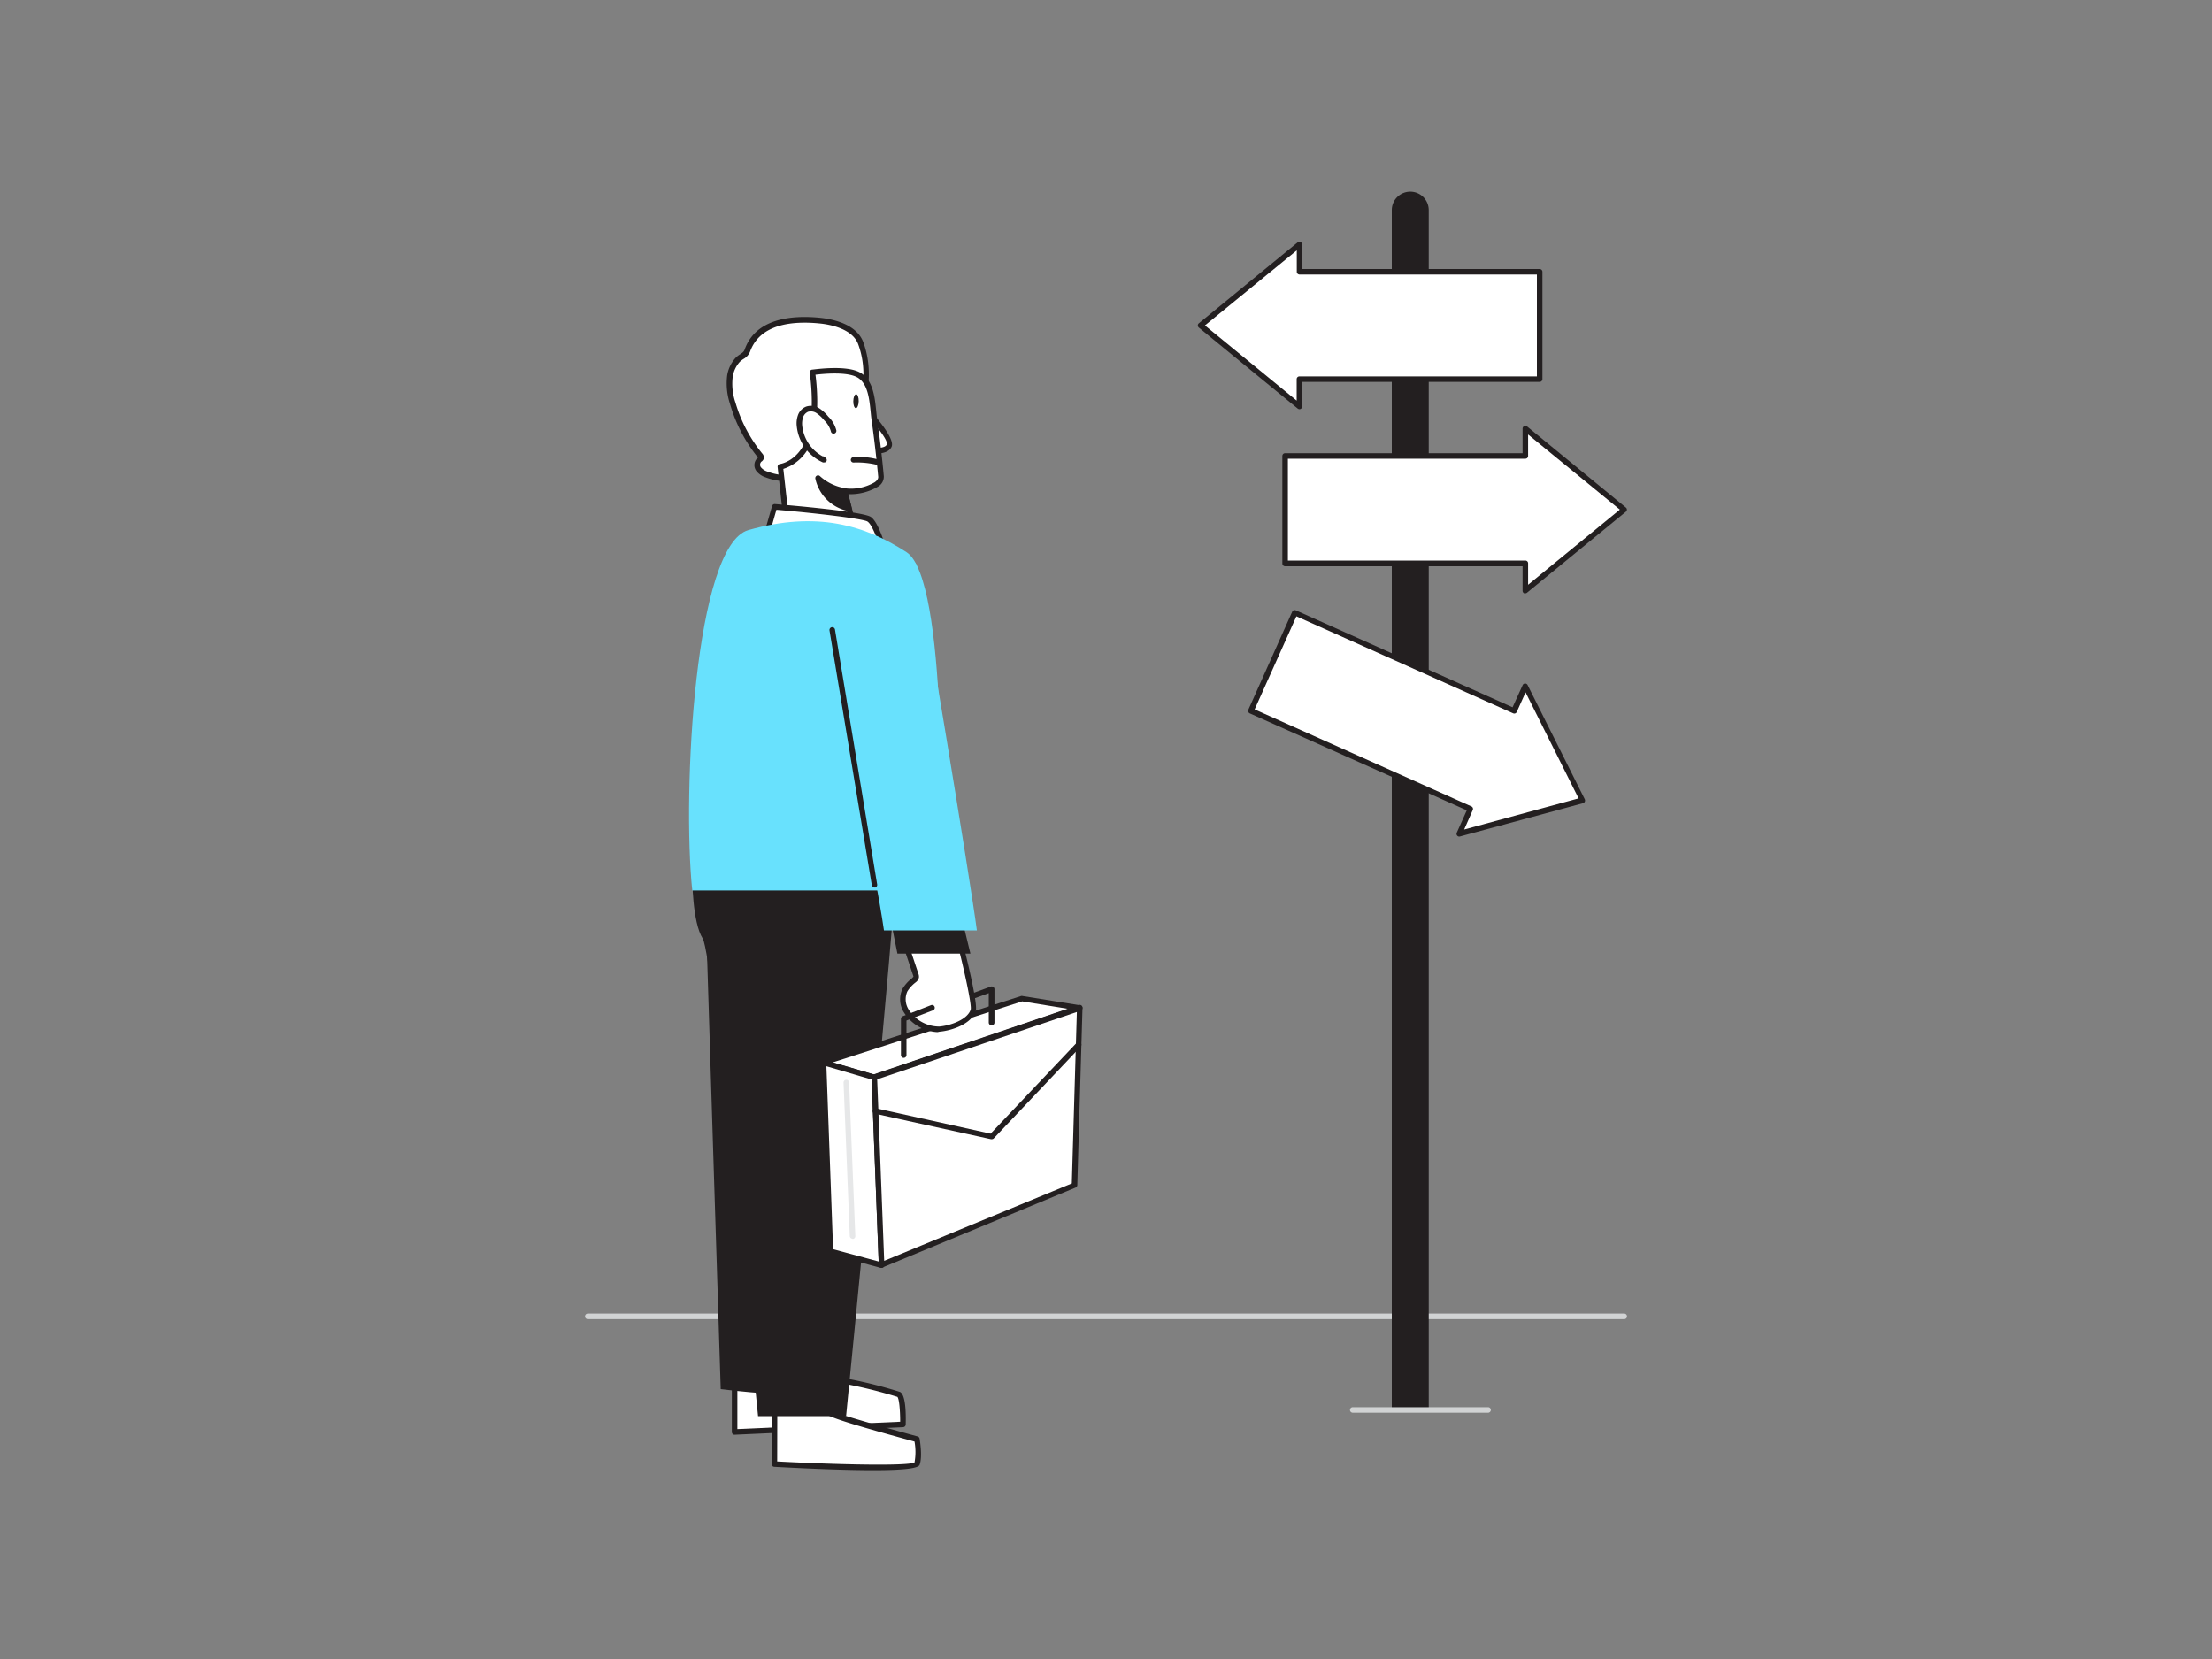 <svg xmlns="http://www.w3.org/2000/svg" viewBox="0 0 400 300"><rect x="0" y="0" width="400" height="300" fill="#808080" stroke="none"/><g id="_316_decision_flatline" data-name="#316_decision_flatline"><path d="M293.71,238.54H106.29a.5.5,0,1,1,0-1H293.71a.5.5,0,0,1,0,1Z" fill="#d1d3d4"/><path d="M148.91,248.82c-.54.14,11,2.2,13.6,3.34.88.38.76,5.42.76,5.42L132.84,259V245.5Z" fill="#fff"/><path d="M132.84,259.46a.52.52,0,0,1-.35-.14.55.55,0,0,1-.15-.36V245.5a.49.49,0,0,1,.18-.38.46.46,0,0,1,.42-.1L149,248.34a.48.48,0,0,1,.23.1c.44.14,2,.46,3.49.78a83.59,83.59,0,0,1,10,2.48c1,.43,1.12,3.44,1.06,5.89a.49.49,0,0,1-.47.49l-30.44,1.37Zm.5-13.34v12.31l29.44-1.33c0-2.2-.2-4.21-.51-4.5a88.31,88.31,0,0,0-9.75-2.4,31.63,31.63,0,0,1-3.83-.91Z" fill="#231f20"/><path d="M140,254v10.71s25.21,1.36,25.76,0,0-4.47,0-4.47-16-4.34-16-4.88S140,254,140,254Z" fill="#fff"/><path d="M157.91,265.86c-4.31,0-10.29-.2-17.89-.61a.5.5,0,0,1-.48-.5V254a.48.48,0,0,1,.16-.36.49.49,0,0,1,.38-.13c8.36.69,9.88,1.14,10.16,1.57,1.18.63,10.14,3.17,15.69,4.68a.5.5,0,0,1,.36.39c.06.34.55,3.3,0,4.75C166,265.56,163.22,265.86,157.91,265.86Zm-17.37-1.58c11.18.59,23.43.85,24.83.19a10.5,10.5,0,0,0,0-3.79c-12.63-3.43-15.32-4.44-15.89-4.94-.58-.3-4.87-.8-8.92-1.15Zm8.88-8.58s0,0,0,0Z" fill="#231f20"/><path d="M127.62,165.12c0,.81,2.71,86.08,2.71,86.08s17.08,2.17,17.08,0,3.8-88.52,3.8-88.52Z" fill="#231f20"/><path d="M125.18,158.07c0,.82,0,8.68,1.9,11.66s10,86.35,10,86.35H153s9.28-93.94,9-99.36Z" fill="#231f20"/><polygon points="184.81 180.57 148.91 192.14 158.1 194.83 195.25 182.26 184.81 180.57" fill="#fff"/><path d="M158.1,195.33l-.14,0-9.19-2.69a.52.52,0,0,1-.36-.48.5.5,0,0,1,.35-.48l35.89-11.57a.45.45,0,0,1,.23,0l10.45,1.68a.52.52,0,0,1,.42.46.51.51,0,0,1-.34.51L158.26,195.3A.41.41,0,0,1,158.1,195.33Zm-7.49-3.22,7.48,2.19,35.09-11.87-8.34-1.35Z" fill="#231f20"/><polygon points="148.91 192.14 150.16 226.28 159.42 228.78 158.1 194.83 148.91 192.14" fill="#fff"/><path d="M159.42,229.28l-.13,0-9.26-2.5a.5.5,0,0,1-.37-.46l-1.25-34.14a.53.53,0,0,1,.2-.42.46.46,0,0,1,.44-.08l9.19,2.69a.48.48,0,0,1,.36.46l1.32,33.95a.53.53,0,0,1-.19.41A.51.51,0,0,1,159.42,229.28Zm-8.77-3.39,8.24,2.23-1.27-32.91-8.18-2.4Z" fill="#231f20"/><polygon points="159.42 228.78 194.31 214.34 195.25 182.26 158.1 194.83 159.42 228.78" fill="#fff"/><path d="M159.42,229.28a.5.5,0,0,1-.27-.08.48.48,0,0,1-.23-.4l-1.32-34a.51.51,0,0,1,.34-.5l37.15-12.57a.49.49,0,0,1,.45.08.48.48,0,0,1,.21.41l-.94,32.08a.52.52,0,0,1-.31.45l-34.89,14.44A.43.43,0,0,1,159.42,229.28Zm-.8-34.1L159.89,228l33.93-14,.91-31Z" fill="#231f20"/><path d="M154.17,224a.5.5,0,0,1-.5-.48l-1.13-27.76a.5.5,0,1,1,1,0l1.13,27.77a.51.51,0,0,1-.48.52Z" fill="#e6e7e8"/><path d="M179.3,185.41a.5.5,0,0,1-.5-.5v-5.32l-6,2.2a.5.5,0,1,1-.34-.94l6.7-2.44a.5.5,0,0,1,.67.47v6A.5.5,0,0,1,179.3,185.41Z" fill="#231f20"/><path d="M173.85,171.44c0,.13,2.53,10,2.16,11.26-.67,2.15-4.11,3.26-6.12,3.43a7,7,0,0,1-6-3.33,3.92,3.92,0,0,1-.24-3.75,6.61,6.61,0,0,1,1.65-1.81,1,1,0,0,0,.38-.54,1,1,0,0,0-.07-.48l-1.92-5.73c1.52-.38,3.63.27,5.17.43C169.24,171,173.77,171.16,173.85,171.44Z" fill="#fff"/><path d="M169.53,186.64a7.61,7.61,0,0,1-6.08-3.58,4.41,4.41,0,0,1-.25-4.25,6.82,6.82,0,0,1,1.67-1.87l.09-.08c0-.05.21-.19.22-.24a.93.93,0,0,0-.06-.24l-1.91-5.73a.51.51,0,0,1,0-.4.49.49,0,0,1,.32-.24,9.79,9.79,0,0,1,3.9.19c.51.09,1,.18,1.44.22l.63,0c4.63.28,4.68.42,4.8.84v0l-.49.12.49-.11c.77,3.06,2.51,10.31,2.15,11.51-.75,2.42-4.42,3.6-6.56,3.78Zm-5.19-15.75,1.73,5.18a1.51,1.51,0,0,1,.1.71,1.46,1.46,0,0,1-.55.83l-.1.08a6.12,6.12,0,0,0-1.44,1.59,3.46,3.46,0,0,0,.23,3.27,6.54,6.54,0,0,0,5.54,3.08c2-.17,5.11-1.24,5.68-3.08.2-.71-.92-6-2.1-10.75-.72-.15-3.12-.29-4-.34l-.67,0c-.47,0-1-.14-1.52-.24A12.11,12.11,0,0,0,164.34,170.89Z" fill="#231f20"/><polygon points="160.91 165.63 162.28 172.44 175.48 172.44 173.42 163.96 160.91 165.63" fill="#231f20"/><path d="M140.93,86.4a9.81,9.81,0,0,1-2.27-.57,2.93,2.93,0,0,1-1.48-1,1.24,1.24,0,0,1,.1-1.64c.14-.11.31-.2.35-.37a.59.59,0,0,0-.18-.47,26.66,26.66,0,0,1-5-9.5A11.09,11.09,0,0,1,132,68a5.64,5.64,0,0,1,1.4-3c.59-.63,1.45-.82,1.75-1.67,2-5.41,8.28-5.92,13.08-5.44,2.79.28,6.44,1.33,7.45,4.12,1.87,5.13.87,10.88-1.77,15.55S146.55,87.09,140.93,86.4Z" fill="#fff"/><path d="M142,87a10.71,10.71,0,0,1-1.13-.07h0a10.47,10.47,0,0,1-2.39-.6,3.5,3.5,0,0,1-1.71-1.17,1.76,1.76,0,0,1,.19-2.32l.12-.09h0l0,0A27.24,27.24,0,0,1,132,73a11.68,11.68,0,0,1-.51-5.06A6.15,6.15,0,0,1,133,64.73a4.24,4.24,0,0,1,.82-.65c.39-.27.7-.47.83-.85,2-5.68,8.53-6.27,13.6-5.77,2,.2,6.62,1,7.87,4.45,1.8,4.93,1.14,10.75-1.81,16C151.06,83.65,146.53,87,142,87Zm-1-1.06c6.63.81,11.22-6.32,12.46-8.53,2.81-5,3.44-10.48,1.74-15.13-1.05-2.9-5.26-3.62-7-3.79-4.73-.47-10.74,0-12.57,5.11a2.69,2.69,0,0,1-1.21,1.33,4.32,4.32,0,0,0-.65.51,5.24,5.24,0,0,0-1.27,2.69,10.37,10.37,0,0,0,.48,4.62A26.28,26.28,0,0,0,137.83,82a1.05,1.05,0,0,1,.29.9,1,1,0,0,1-.45.59.78.78,0,0,0-.08,1,2.55,2.55,0,0,0,1.24.8,9.66,9.66,0,0,0,2.16.55Z" fill="#231f20"/><path d="M157.12,74.65s4.24,4.72,3.69,5.91-3.05.83-3.05.83" fill="#fff"/><path d="M158.61,82a5.51,5.51,0,0,1-.92-.07.5.5,0,0,1-.42-.56.51.51,0,0,1,.57-.43c.69.11,2.21.11,2.51-.54s-1.51-3-3.6-5.37a.49.49,0,0,1,0-.7.5.5,0,0,1,.71,0c1.34,1.5,4.39,5.12,3.76,6.47C160.8,81.76,159.51,82,158.61,82Z" fill="#231f20"/><path d="M155.36,67.84c2.47,1.47,2.39,5.37,2.74,7.84.49,3.48.9,7,1.23,10.48.2,2.22-5.5,3.12-6.6,2.61l2.18,8.57-12.68-2.82-1.11-10.11s3.78-.54,5.34-5.36.45-11.72.45-11.72S153,66.4,155.36,67.84Z" fill="#fff"/><path d="M154.91,97.84h-.11L142.12,95a.51.51,0,0,1-.39-.44l-1.11-10.11a.5.5,0,0,1,.43-.55c.14,0,3.49-.57,4.94-5,1.51-4.65.44-11.42.43-11.49a.49.49,0,0,1,.09-.37.48.48,0,0,1,.32-.2c.26,0,6.25-.94,8.78.57,2.27,1.35,2.58,4.41,2.83,6.86.05.48.1.93.15,1.34.49,3.48.91,7,1.23,10.5A2.08,2.08,0,0,1,158.76,88a9.79,9.79,0,0,1-5.36,1.36l2,7.83a.48.48,0,0,1-.12.47A.51.51,0,0,1,154.91,97.84Zm-12.22-3.73,11.53,2.57-2-7.79a.5.5,0,0,1,.69-.58,8.45,8.45,0,0,0,5.25-1.1c.46-.32.68-.66.65-1-.33-3.48-.74-7-1.23-10.46-.06-.42-.1-.89-.15-1.38-.23-2.23-.51-5-2.35-6.1h0c-1.85-1.1-6.16-.69-7.62-.51.23,1.71.81,7.27-.54,11.45a8,8,0,0,1-5.27,5.58Z" fill="#231f20"/><path d="M158.86,83.58a13.74,13.74,0,0,0-4.51-.48" fill="#fff"/><path d="M158.86,84.08a.39.39,0,0,1-.18,0,15.15,15.15,0,0,0-4.33-.44h0a.49.49,0,0,1-.5-.49.55.55,0,0,1,.6-.51,14,14,0,0,1,4.59.51.5.5,0,0,1,.28.65A.49.49,0,0,1,158.86,84.08Z" fill="#231f20"/><path d="M150.78,77.87a4.83,4.83,0,0,0-1.33-2.25A7,7,0,0,0,148,74.23a2.29,2.29,0,0,0-2-.29,2.11,2.11,0,0,0-1.2,1.28,3.88,3.88,0,0,0-.18,1.79A7.55,7.55,0,0,0,149,83.12l-.22-.18" fill="#fff"/><path d="M149,83.62a.48.48,0,0,1-.2,0,8.09,8.09,0,0,1-4.72-6.53,4.43,4.43,0,0,1,.21-2,2.59,2.59,0,0,1,1.5-1.57,2.77,2.77,0,0,1,2.39.33,7.46,7.46,0,0,1,1.61,1.49,5.24,5.24,0,0,1,1.45,2.5.51.51,0,0,1-.42.57.49.49,0,0,1-.57-.41,4.45,4.45,0,0,0-1.21-2,6.46,6.46,0,0,0-1.38-1.29,1.82,1.82,0,0,0-1.53-.25,1.64,1.64,0,0,0-.91,1,3.65,3.65,0,0,0-.15,1.57,7.1,7.1,0,0,0,3.68,5.48.5.5,0,0,1,.34.11l.22.18a.5.5,0,0,1,.12.65A.51.51,0,0,1,149,83.62Z" fill="#231f20"/><path d="M152.73,88.77A9.37,9.37,0,0,1,148,86.46a7,7,0,0,0,5.58,5.46Z" fill="#231f20"/><path d="M153.53,92.42h-.09a7.61,7.61,0,0,1-6-5.87.5.5,0,0,1,.86-.43,8.8,8.8,0,0,0,4.48,2.15.5.5,0,0,1,.41.37l.8,3.16a.49.49,0,0,1-.48.62ZM149,87.92a6.23,6.23,0,0,0,3.85,3.33l-.52-2A10.9,10.9,0,0,1,149,87.92Z" fill="#231f20"/><ellipse cx="154.78" cy="72.53" rx="1.26" ry="0.49" transform="translate(79.09 225.8) rotate(-88.82)" fill="#231f20"/><path d="M138.75,96.15l1.29-4.5s15.69,1.29,17.11,2.25,2.7,5.95,2.7,5.95Z" fill="#fff"/><path d="M159.85,100.35h-.08l-21.11-3.71a.54.54,0,0,1-.34-.23.51.51,0,0,1,0-.4l1.29-4.5a.51.51,0,0,1,.52-.36c2.64.21,15.9,1.35,17.35,2.33s2.77,5.72,2.91,6.25a.5.5,0,0,1-.49.62Zm-20.47-4.6,19.78,3.47c-.54-1.86-1.48-4.37-2.29-4.91s-10.42-1.63-16.47-2.13Z" fill="#231f20"/><path d="M163.93,99.85c-7.54-4.89-16.26-7.48-28.59-4-9.67,2.75-12,47.32-10.16,65.17h45.36l-.43-7.91S171.46,104.75,163.93,99.85Z" fill="#68e1fd"/><path d="M159.85,168.25h16.8c-1.07-8.4-10.55-65.85-11-66.27-8.51-8.08-14.82,12.06-14.44,18.18C151.53,125.25,158.32,157.49,159.85,168.25Z" fill="#68e1fd"/><path d="M158.15,160.48a.51.51,0,0,1-.5-.42L150,114a.51.51,0,0,1,.41-.58.51.51,0,0,1,.58.41l7.63,46.11a.5.5,0,0,1-.41.57Z" fill="#231f20"/><path d="M163.42,191.29a.5.5,0,0,1-.5-.5v-6.57a.49.49,0,0,1,.33-.46l5.11-2a.49.49,0,0,1,.64.29.49.49,0,0,1-.28.64l-4.8,1.85v6.22A.5.5,0,0,1,163.42,191.29Z" fill="#231f20"/><path d="M179.3,206h-.11l-21-4.62a.49.49,0,0,1-.38-.59.5.5,0,0,1,.6-.38L179.13,205l15.56-16.42a.5.5,0,1,1,.73.69l-15.75,16.62A.52.52,0,0,1,179.3,206Z" fill="#231f20"/><path d="M255,34.65h0A3.34,3.34,0,0,1,258.36,38V255a0,0,0,0,1,0,0h-6.68a0,0,0,0,1,0,0V38A3.34,3.34,0,0,1,255,34.65Z" fill="#231f20"/><polygon points="278.42 49.14 234.98 49.14 234.98 44.21 217.1 58.85 234.98 73.49 234.98 68.56 278.42 68.56 278.42 49.14" fill="#fff"/><path d="M235,74a.56.56,0,0,1-.32-.11L216.79,59.24a.5.5,0,0,1,0-.78l17.87-14.64a.51.51,0,0,1,.82.39v4.43h42.94a.51.51,0,0,1,.5.5V68.56a.51.51,0,0,1-.5.5H235.48v4.43a.48.48,0,0,1-.29.45A.38.38,0,0,1,235,74ZM217.89,58.85l16.59,13.59V68.56a.5.5,0,0,1,.5-.5h42.94V49.64H235a.5.5,0,0,1-.5-.5V45.27Z" fill="#231f20"/><polygon points="232.39 82.45 275.83 82.45 275.83 77.51 293.71 92.15 275.83 106.79 275.83 101.86 232.39 101.86 232.39 82.45" fill="#fff"/><path d="M275.83,107.29a.49.49,0,0,1-.21,0,.51.51,0,0,1-.29-.46v-4.43H232.39a.5.5,0,0,1-.5-.5V82.45a.5.5,0,0,1,.5-.5h42.94V77.51a.49.49,0,0,1,.29-.45.51.51,0,0,1,.53.06L294,91.77a.47.47,0,0,1,.19.38.49.49,0,0,1-.19.39l-17.87,14.64A.48.48,0,0,1,275.83,107.29Zm-42.94-5.93h42.94a.5.5,0,0,1,.5.5v3.88l16.59-13.59L276.33,78.57v3.88a.5.5,0,0,1-.5.5H232.89Z" fill="#231f20"/><polygon points="234.18 110.81 273.83 128.56 275.84 124.05 286.18 144.72 263.88 150.78 265.9 146.28 226.25 128.53 234.18 110.81" fill="#fff"/><path d="M263.88,151.28a.5.5,0,0,1-.45-.7l1.81-4.05L226,129a.48.48,0,0,1-.26-.28.5.5,0,0,1,0-.38l7.93-17.72a.49.49,0,0,1,.66-.25l39.19,17.53,1.82-4a.48.48,0,0,1,.44-.3.51.51,0,0,1,.46.28l10.34,20.66a.54.54,0,0,1,0,.43.51.51,0,0,1-.33.28L264,151.26Zm-37-23,39.19,17.54a.49.49,0,0,1,.25.66L264.77,150l20.69-5.63-9.59-19.17-1.59,3.54a.49.49,0,0,1-.66.25l-39.19-17.54Z" fill="#231f20"/><path d="M269.09,255.47H244.62a.51.51,0,0,1-.5-.5.5.5,0,0,1,.5-.5h24.47a.5.5,0,0,1,.5.5A.51.51,0,0,1,269.09,255.47Z" fill="#d1d3d4"/></g></svg>